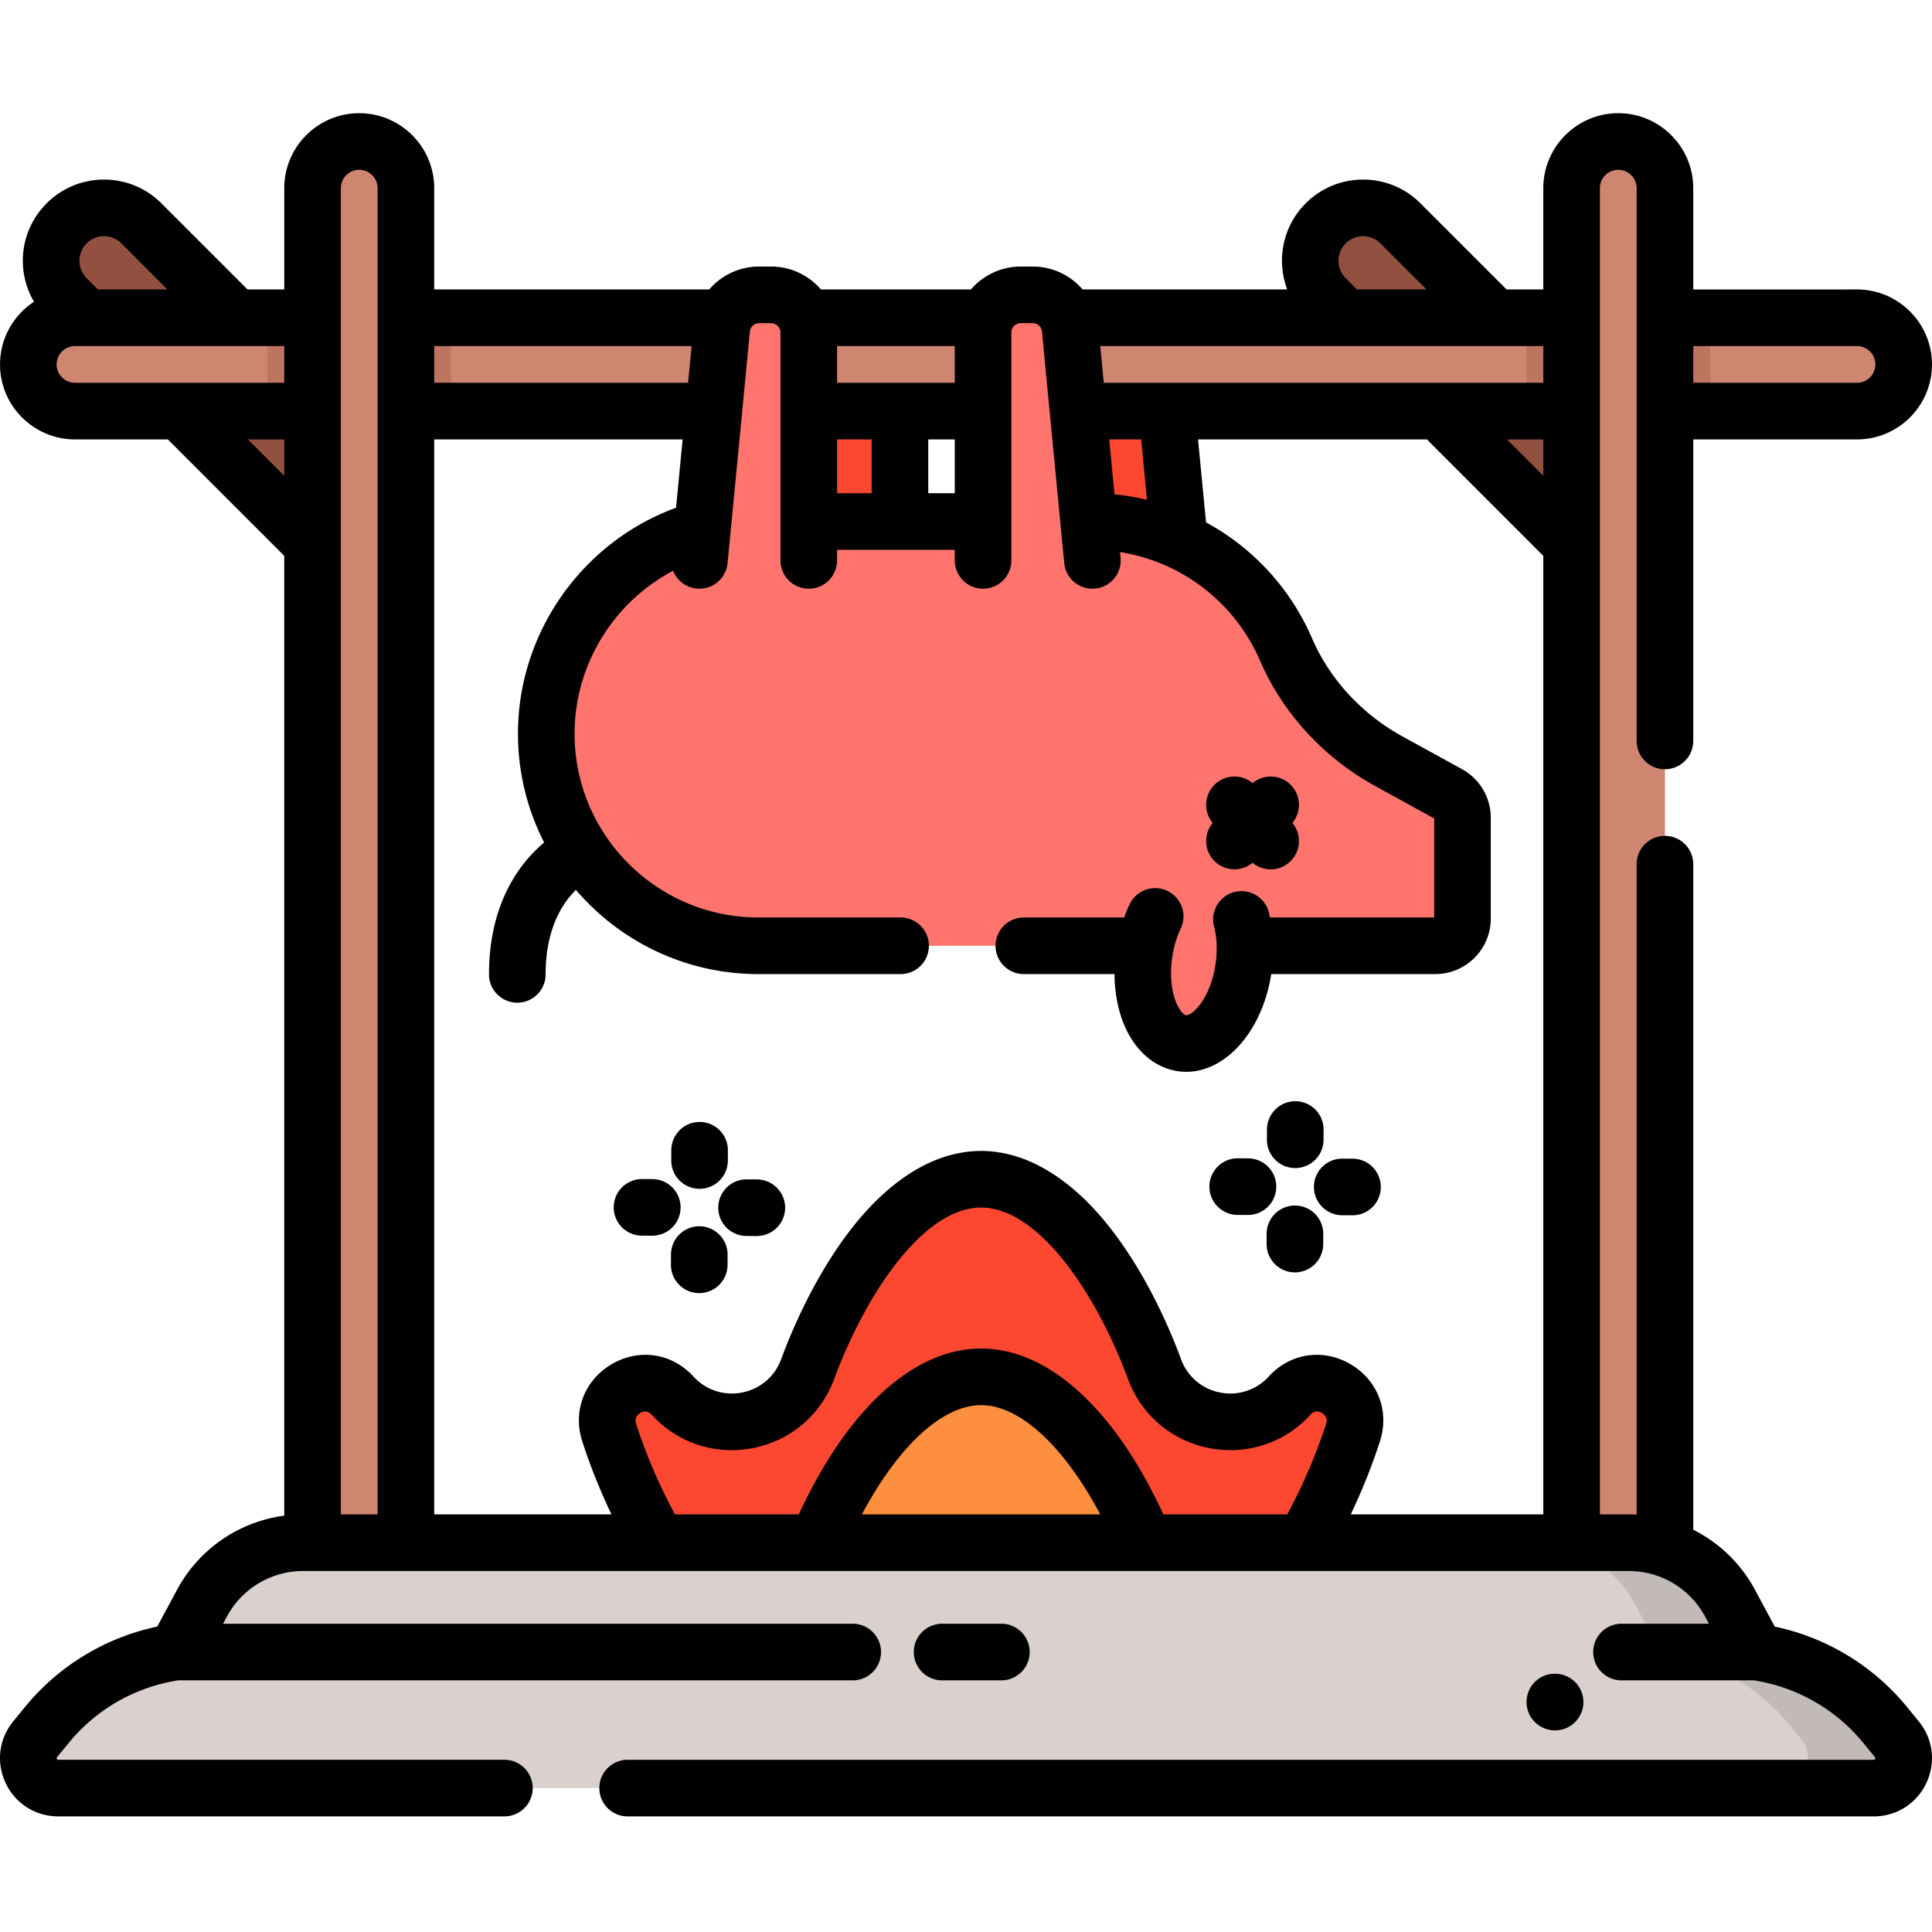 <?xml version="1.0" standalone="no"?><!DOCTYPE svg PUBLIC "-//W3C//DTD SVG 1.1//EN" "http://www.w3.org/Graphics/SVG/1.1/DTD/svg11.dtd"><svg t="1555334294804" class="icon" style="" viewBox="0 0 1024 1024" version="1.1" xmlns="http://www.w3.org/2000/svg" p-id="4125" xmlns:xlink="http://www.w3.org/1999/xlink" width="500" height="500"><defs><style type="text/css"></style></defs><path d="M627.329 309.906h-57.952V169.156h44.406z m0 0M419.033 309.906h57.96V169.156H432.581z m0 0" fill="#FC4830" p-id="4126"></path><path d="M841.921 218.032l-99.63-99.634c-10.954-10.944-28.704-10.944-39.65 0-10.952 10.954-10.952 28.704 0 39.656l139.28 139.282z m0 0M174.595 218.032L74.961 118.398c-10.944-10.944-28.694-10.944-39.648 0-10.952 10.954-10.952 28.704 0 39.656l139.28 139.282z m0 0" fill="#915040" p-id="4127"></path><path d="M1008.985 193.164c0 13.656-11.078 24.742-24.734 24.742H39.759c-13.664 0-24.742-11.086-24.742-24.742 0-6.836 2.758-13.016 7.24-17.5a24.76 24.76 0 0 1 17.5-7.242h944.494c13.656 0 24.734 11.086 24.734 24.742z m0 0" fill="#CF8671" p-id="4128"></path><path d="M808.993 168.42h97.476v49.486h-97.476z m0 0M141.649 168.42h97.478v49.486H141.647z m0 0" fill="#BE7560" p-id="4129"></path><path d="M215.141 884.758V99.74c0-13.664-11.078-24.742-24.74-24.742s-24.744 11.08-24.744 24.742V884.76z m0 0M882.461 884.758V99.74c0-13.664-11.07-24.742-24.734-24.742s-24.74 11.08-24.74 24.742V884.76z m0 0" fill="#CF8671" p-id="4130"></path><path d="M717.101 759.36c-8.67 26.75-21.404 52.78-37.296 76.226H360.197c-15.9-23.446-28.626-49.476-37.298-76.226-6.57-20.242 18.954-35.384 33.438-19.79 0.164 0.164 0.328 0.32 0.468 0.484 21.61 23.18 60.236 15.43 71.228-14.28 18.874-51.008 53.008-100.75 91.976-100.75s73.086 49.74 91.952 100.75c11 29.71 49.626 37.46 71.228 14.28l0.476-0.484c14.476-15.594 40-0.452 33.438 19.79z m0 0" fill="#FC4830" p-id="4131"></path><path d="M614.227 835.586h-188.46c0.86-1.618 1.616-3.312 2.266-5.086 18.874-51 53.008-100.75 91.976-100.75s73.078 49.75 91.952 100.75a41.52 41.52 0 0 0 2.266 5.086z m0 0" fill="#FD8F3E" p-id="4132"></path><path d="M999.281 914.4a108.696 108.696 0 0 0-68.398-38.782l-13.928-25.9a60.896 60.896 0 0 0-53.634-32.054H160.689a60.896 60.896 0 0 0-53.634 32.054l-13.928 25.9a108.676 108.676 0 0 0-68.4 38.78l-6.108 7.476c-8.446 10.344-1.086 25.852 12.264 25.852h962.244c13.35 0 20.71-15.508 12.264-25.852z m0 0" fill="#DAD0CD" p-id="4133"></path><path d="M993.127 947.726h-50.672c13.35 0 20.71-15.5 12.256-25.844l-6.092-7.484c-17.274-21.156-41.76-34.852-68.408-38.78l-13.928-25.908a60.9 60.9 0 0 0-53.634-32.046h50.672a60.88 60.88 0 0 1 53.626 32.046l13.936 25.908a108.804 108.804 0 0 1 68.408 38.78l6.092 7.484c8.454 10.344 1.094 25.844-12.258 25.844z m0 0" fill="#C1BAB8" p-id="4134"></path><path d="M401.969 501.28h358.782a14.394 14.394 0 0 0 14.39-14.39v-53.468a14.402 14.402 0 0 0-7.46-12.618l-31.39-17.234c-24.18-13.274-43.688-33.93-54.626-59.25-17.242-39.944-56.968-67.9-103.242-67.9h-176.454c-62.092 0-112.428 50.338-112.428 112.432s50.336 112.43 112.428 112.43z m0 0" fill="#FF756E" p-id="4135"></path><path d="M606.469 505.406c-3.484 24.14 5.486 45.406 20.04 47.508s29.172-15.758 32.656-39.9c3.484-24.132-5.484-45.404-20.04-47.506-14.546-2.1-29.17 15.766-32.656 39.9z m0 0M579.001 297.024h-57.954V176.274c0-11.048 8.954-20 20-20h6.244a19.996 19.996 0 0 1 19.906 18.086z m0 0M370.711 297.024h57.954V176.274c0-11.048-8.954-20-20-20h-6.242a19.996 19.996 0 0 0-19.906 18.086z m0 0" fill="#FF756E" p-id="4136"></path><path d="M1017.009 912.4l-6.11-7.494a123.444 123.444 0 0 0-70.24-42.774l-10.494-19.522a75.84 75.84 0 0 0-32.704-31.836V458.024a15 15 0 1 0-30 0v344.78a72.784 72.784 0 0 0-4.14-0.148h-15.336V99.742A9.75 9.75 0 0 1 857.727 90a9.748 9.748 0 0 1 9.734 9.742v292.96a15 15 0 0 0 15 15c8.29 0 15-6.71 15-15V232.9h86.79c21.906 0 39.734-17.828 39.734-39.734 0-21.914-17.828-39.742-39.734-39.742H897.461V99.74C897.461 77.828 879.633 60 857.727 60c-21.914 0-39.74 17.828-39.74 39.742v53.68h-19.462l-45.626-45.626a42.77 42.77 0 0 0-30.43-12.608c-11.5 0-22.304 4.484-30.436 12.608-12.314 12.32-15.556 30.298-9.79 45.626h-108.43a34.844 34.844 0 0 0-26.522-12.148h-6.244c-10.56 0-20.022 4.726-26.444 12.148h-79.484c-6.422-7.422-15.892-12.148-26.454-12.148h-6.242c-10.6 0-20.094 4.68-26.524 12.148H230.141V99.74C230.141 77.828 212.313 60 190.401 60 168.491 60 150.663 77.828 150.663 99.742v53.68h-19.468L85.571 107.796a42.736 42.736 0 0 0-30.43-12.608 42.724 42.724 0 0 0-30.43 12.608 42.724 42.724 0 0 0-12.608 30.43c0 7.766 2.086 15.188 5.914 21.712-10.828 7.108-18 19.336-18 33.226 0 21.906 17.828 39.734 39.74 39.734h49.19l61.71 61.712v508.72a75.774 75.774 0 0 0-56.812 39.28l-10.5 19.522A123.416 123.416 0 0 0 13.101 904.914l-6.11 7.484c-7.61 9.312-9.124 21.852-3.968 32.712 5.156 10.866 15.828 17.616 27.852 17.616h236.468a15 15 0 1 0 0-30H30.877c-0.282 0-0.524 0-0.75-0.476s-0.072-0.664 0.108-0.882l6.11-7.486c14.6-17.89 35.188-29.664 58.032-33.264h357.592c8.282 0 14.992-6.72 14.992-15s-6.71-15-14.992-15H118.221l2.048-3.798a45.83 45.83 0 0 1 40.42-24.156H863.321a45.848 45.848 0 0 1 40.422 24.156l2.04 3.798h-46.344c-8.29 0-15 6.718-15 15s6.71 15 15 15h70.194c22.844 3.592 43.422 15.374 58.032 33.264l6.11 7.486c0.18 0.218 0.328 0.406 0.1 0.882s-0.468 0.476-0.75 0.476h-660.46c-8.28 0-15 6.72-15 15s6.72 15 15 15h660.46c12.024 0 22.696-6.75 27.852-17.616 5.156-10.86 3.64-23.4-3.968-32.712zM984.251 183.42a9.748 9.748 0 0 1 9.734 9.744 9.746 9.746 0 0 1-9.734 9.734H897.461v-19.476z m-166.266 68.768l-19.28-19.29h19.28z m0-49.29H585.017l-1.876-19.476h234.844z m-230.086 30h16.954l3.078 31.992a126.176 126.176 0 0 0-17.226-2.86z m125.344-85.452a13.06 13.06 0 0 1 0-18.44 12.98 12.98 0 0 1 9.22-3.82c3.484 0 6.756 1.36 9.218 3.82l24.414 24.416h-36.876zM506.047 202.898h-62.382v-19.476h62.382z m-62.382 30h18.328v28.516h-18.328z m48.328 0h14.054v28.516h-14.054z m-89.57-61.624h6.242c2.758 0 5 2.24 5 5v120.75a15 15 0 1 0 30 0v-5.61h62.382v5.61a15 15 0 1 0 30 0V176.274c0-2.76 2.244-5 5-5h6.244c2.584 0 4.726 1.944 4.976 4.522l11.804 122.664a15.006 15.006 0 0 0 16.368 13.494 14.988 14.988 0 0 0 13.492-16.368l-0.28-2.968a97.396 97.396 0 0 1 74.24 57.64c11.992 27.78 33.72 51.382 61.172 66.452l31.08 17.072v52.5h-86.994a74.76 74.76 0 0 0-0.64-2.76 14.996 14.996 0 0 0-18.312-10.71 14.99 14.99 0 0 0-10.712 18.306c1.54 5.882 1.812 12.71 0.798 19.75-2.672 18.5-12.25 27.218-15.454 27.21-0.078 0-0.148 0-0.22-0.008-1.014-0.148-3.218-2-5.108-6.476-2.696-6.4-3.508-15.172-2.226-24.048 0.78-5.436 2.328-10.686 4.452-15.18a15 15 0 1 0-27.1-12.86 78.422 78.422 0 0 0-2.79 6.776h-53.18c-8.288 0-15 6.718-15 15s6.712 15 15 15h48.062c0.072 9.726 1.79 19.014 5.14 26.968 5.82 13.804 16.204 22.734 28.462 24.508 1.492 0.21 2.97 0.32 4.446 0.32 21.124 0 40.28-21.672 45.024-51.796h86.96c16.204 0 29.39-13.188 29.39-29.392v-53.468c0-10.726-5.844-20.6-15.25-25.766l-31.39-17.242c-21.632-11.874-38.704-30.36-48.062-52.046a127.374 127.374 0 0 0-56.22-61.508l-4.234-43.96h121.438c0.352 0.444 0.734 0.88 1.148 1.296l60.414 60.414v508.054h-102.07c6.024-12.6 11.196-25.54 15.46-38.672 5.172-15.976-1.078-32.42-15.57-40.938-14.42-8.468-31.758-5.944-43.094 6.25l-0.492 0.532c-6.57 7.046-16.172 10.118-25.672 8.204-9.5-1.908-17.17-8.44-20.514-17.478-10.672-28.836-25.242-55.094-41.016-73.92-20.07-23.954-42.556-36.61-65.016-36.61-22.468 0-44.946 12.656-65.016 36.608-15.78 18.828-30.344 45.086-41.016 73.922-3.342 9.04-11.014 15.57-20.522 17.478-9.5 1.906-19.094-1.158-25.656-8.196l-0.47-0.5c-11.374-12.234-28.71-14.766-43.124-6.29-14.492 8.516-20.75 24.96-15.57 40.93a315.796 315.796 0 0 0 15.468 38.68h-93.96V232.898h131.67l-3.484 36.22c-49.734 18.164-83.788 66.194-83.788 119.734a126.656 126.656 0 0 0 13.874 57.71c-12.266 10.266-29.22 31.406-29.22 69.884 0 8.28 6.72 15 15 15s15-6.72 15-15c0-24.376 9.08-37.946 16.056-44.774 23.384 27.28 58.054 44.61 96.72 44.61h75.374a15 15 0 1 0 0-30H401.961c-53.718 0-97.428-43.704-97.428-97.43 0-36.548 20.74-69.742 52.226-86.32 2.016 5.07 6.71 8.866 12.508 9.42a14.996 14.996 0 0 0 16.368-13.492l11.812-122.664a4.986 4.986 0 0 1 4.976-4.522z m214.202 631.39c-25.842-55.946-60.88-87.906-96.616-87.906-35.72 0-70.774 31.968-96.632 87.906h-65.626c-8.344-15.43-15.266-31.516-20.586-47.93-1.016-3.124 0.656-4.89 2.226-5.812 2.228-1.304 4.228-1.016 5.97 0.86l0.484 0.514c13.726 14.72 33.726 21.134 53.508 17.158 19.788-3.97 35.766-17.602 42.75-36.478 16.758-45.266 47.344-90.944 77.898-90.944 30.562 0 61.148 45.68 77.9 90.944 6.982 18.876 22.96 32.508 42.748 36.478 19.79 3.968 39.79-2.44 53.516-17.164l0.484-0.516c1.734-1.876 3.742-2.156 5.96-0.86 1.58 0.93 3.244 2.688 2.228 5.82-5.32 16.422-12.242 32.508-20.58 47.93z m-33.46 0h-126.328c19.18-36.132 42.61-57.914 63.172-57.914 20.57 0 43.976 21.78 63.156 57.914zM366.571 183.422l-1.874 19.476H230.141v-19.476zM190.401 90a9.75 9.75 0 0 1 9.742 9.742v702.922h-19.484V99.744A9.754 9.754 0 0 1 190.401 90zM45.923 129.008a12.954 12.954 0 0 1 9.22-3.82 12.98 12.98 0 0 1 9.218 3.82L88.767 153.42H51.891l-5.968-5.976a12.92 12.92 0 0 1-3.82-9.22 12.92 12.92 0 0 1 3.82-9.22z m-15.906 64.156a9.75 9.75 0 0 1 9.74-9.742h110.9v19.476h-110.9a9.748 9.748 0 0 1-9.74-9.734z m101.36 39.734h19.288v19.29z m0 0" p-id="4137"></path><path d="M530.743 890.618c8.28 0 15-6.72 15-15s-6.72-15-15-15h-31.406c-8.29 0-15 6.718-15 15s6.71 15 15 15z m0 0M824.189 917.132a15 15 0 0 0 0.086-30h-0.258c-8.242 0-14.868 6.664-14.914 14.914-0.048 8.282 6.71 15.04 14.992 15.094 0.032-0.008 0.062-0.008 0.094-0.008z m0 0M643.681 456.376a14.992 14.992 0 0 0 20.202 0.914 14.954 14.954 0 0 0 9.594 3.476 14.96 14.96 0 0 0 10.61-4.392 15.004 15.004 0 0 0 0.914-20.202c4.914-5.89 4.618-14.672-0.914-20.204a14.996 14.996 0 0 0-20.204-0.914c-5.898-4.92-14.672-4.616-20.202 0.914s-5.828 14.306-0.914 20.204a14.996 14.996 0 0 0 0.914 20.202z m0 0M686.431 619.094h0.07a15 15 0 0 0 15-14.93l0.024-5.43a15 15 0 0 0-14.93-15.07c-8.188-0.04-15.032 6.648-15.07 14.93l-0.024 5.43c-0.04 8.288 6.648 15.04 14.93 15.07z m0 0M686.421 638.96h-0.068a15.004 15.004 0 0 0-15 14.93l-0.024 5.43a15.004 15.004 0 0 0 14.93 15.07h0.07a15.004 15.004 0 0 0 15-14.93l0.024-5.428a15 15 0 0 0-14.93-15.072z m0 0M696.415 629.032a14.992 14.992 0 0 0 14.922 15.07l5.446 0.022h0.078a14.992 14.992 0 0 0 14.992-14.928 14.998 14.998 0 0 0-14.922-15.072l-5.446-0.022h-0.078a14.992 14.992 0 0 0-14.992 14.93z m0 0M655.931 643.93l5.446 0.024h0.07a15 15 0 0 0 15-14.93 14.992 14.992 0 0 0-14.93-15.064l-5.446-0.03c-8.22-0.07-15.03 6.648-15.07 14.93a15.004 15.004 0 0 0 14.93 15.07z m0 0M370.711 630.094h0.072a15.004 15.004 0 0 0 15-14.93l0.022-5.438a15.004 15.004 0 0 0-14.928-15.07h-0.072a15.004 15.004 0 0 0-15 14.93l-0.022 5.438a15.004 15.004 0 0 0 14.928 15.07z m0 0M370.711 649.954h-0.078a14.998 14.998 0 0 0-15 14.92l-0.022 5.43c-0.04 8.29 6.64 15.04 14.92 15.08h0.08a15.004 15.004 0 0 0 15-14.93l0.022-5.43a14.998 14.998 0 0 0-14.92-15.07z m0 0M401.205 625.118l-5.446-0.024h-0.07a15.004 15.004 0 0 0-15 14.93 15.004 15.004 0 0 0 14.93 15.07l5.444 0.024h0.07a15.004 15.004 0 0 0 15-14.93 15.004 15.004 0 0 0-14.928-15.07z m0 0M360.727 640.016c0.032-8.28-6.648-15.032-14.93-15.07l-5.444-0.024h-0.07a15.004 15.004 0 0 0-15 14.93 15.004 15.004 0 0 0 14.928 15.07l5.446 0.024h0.07a15 15 0 0 0 15-14.93z m0 0" p-id="4138"></path></svg>